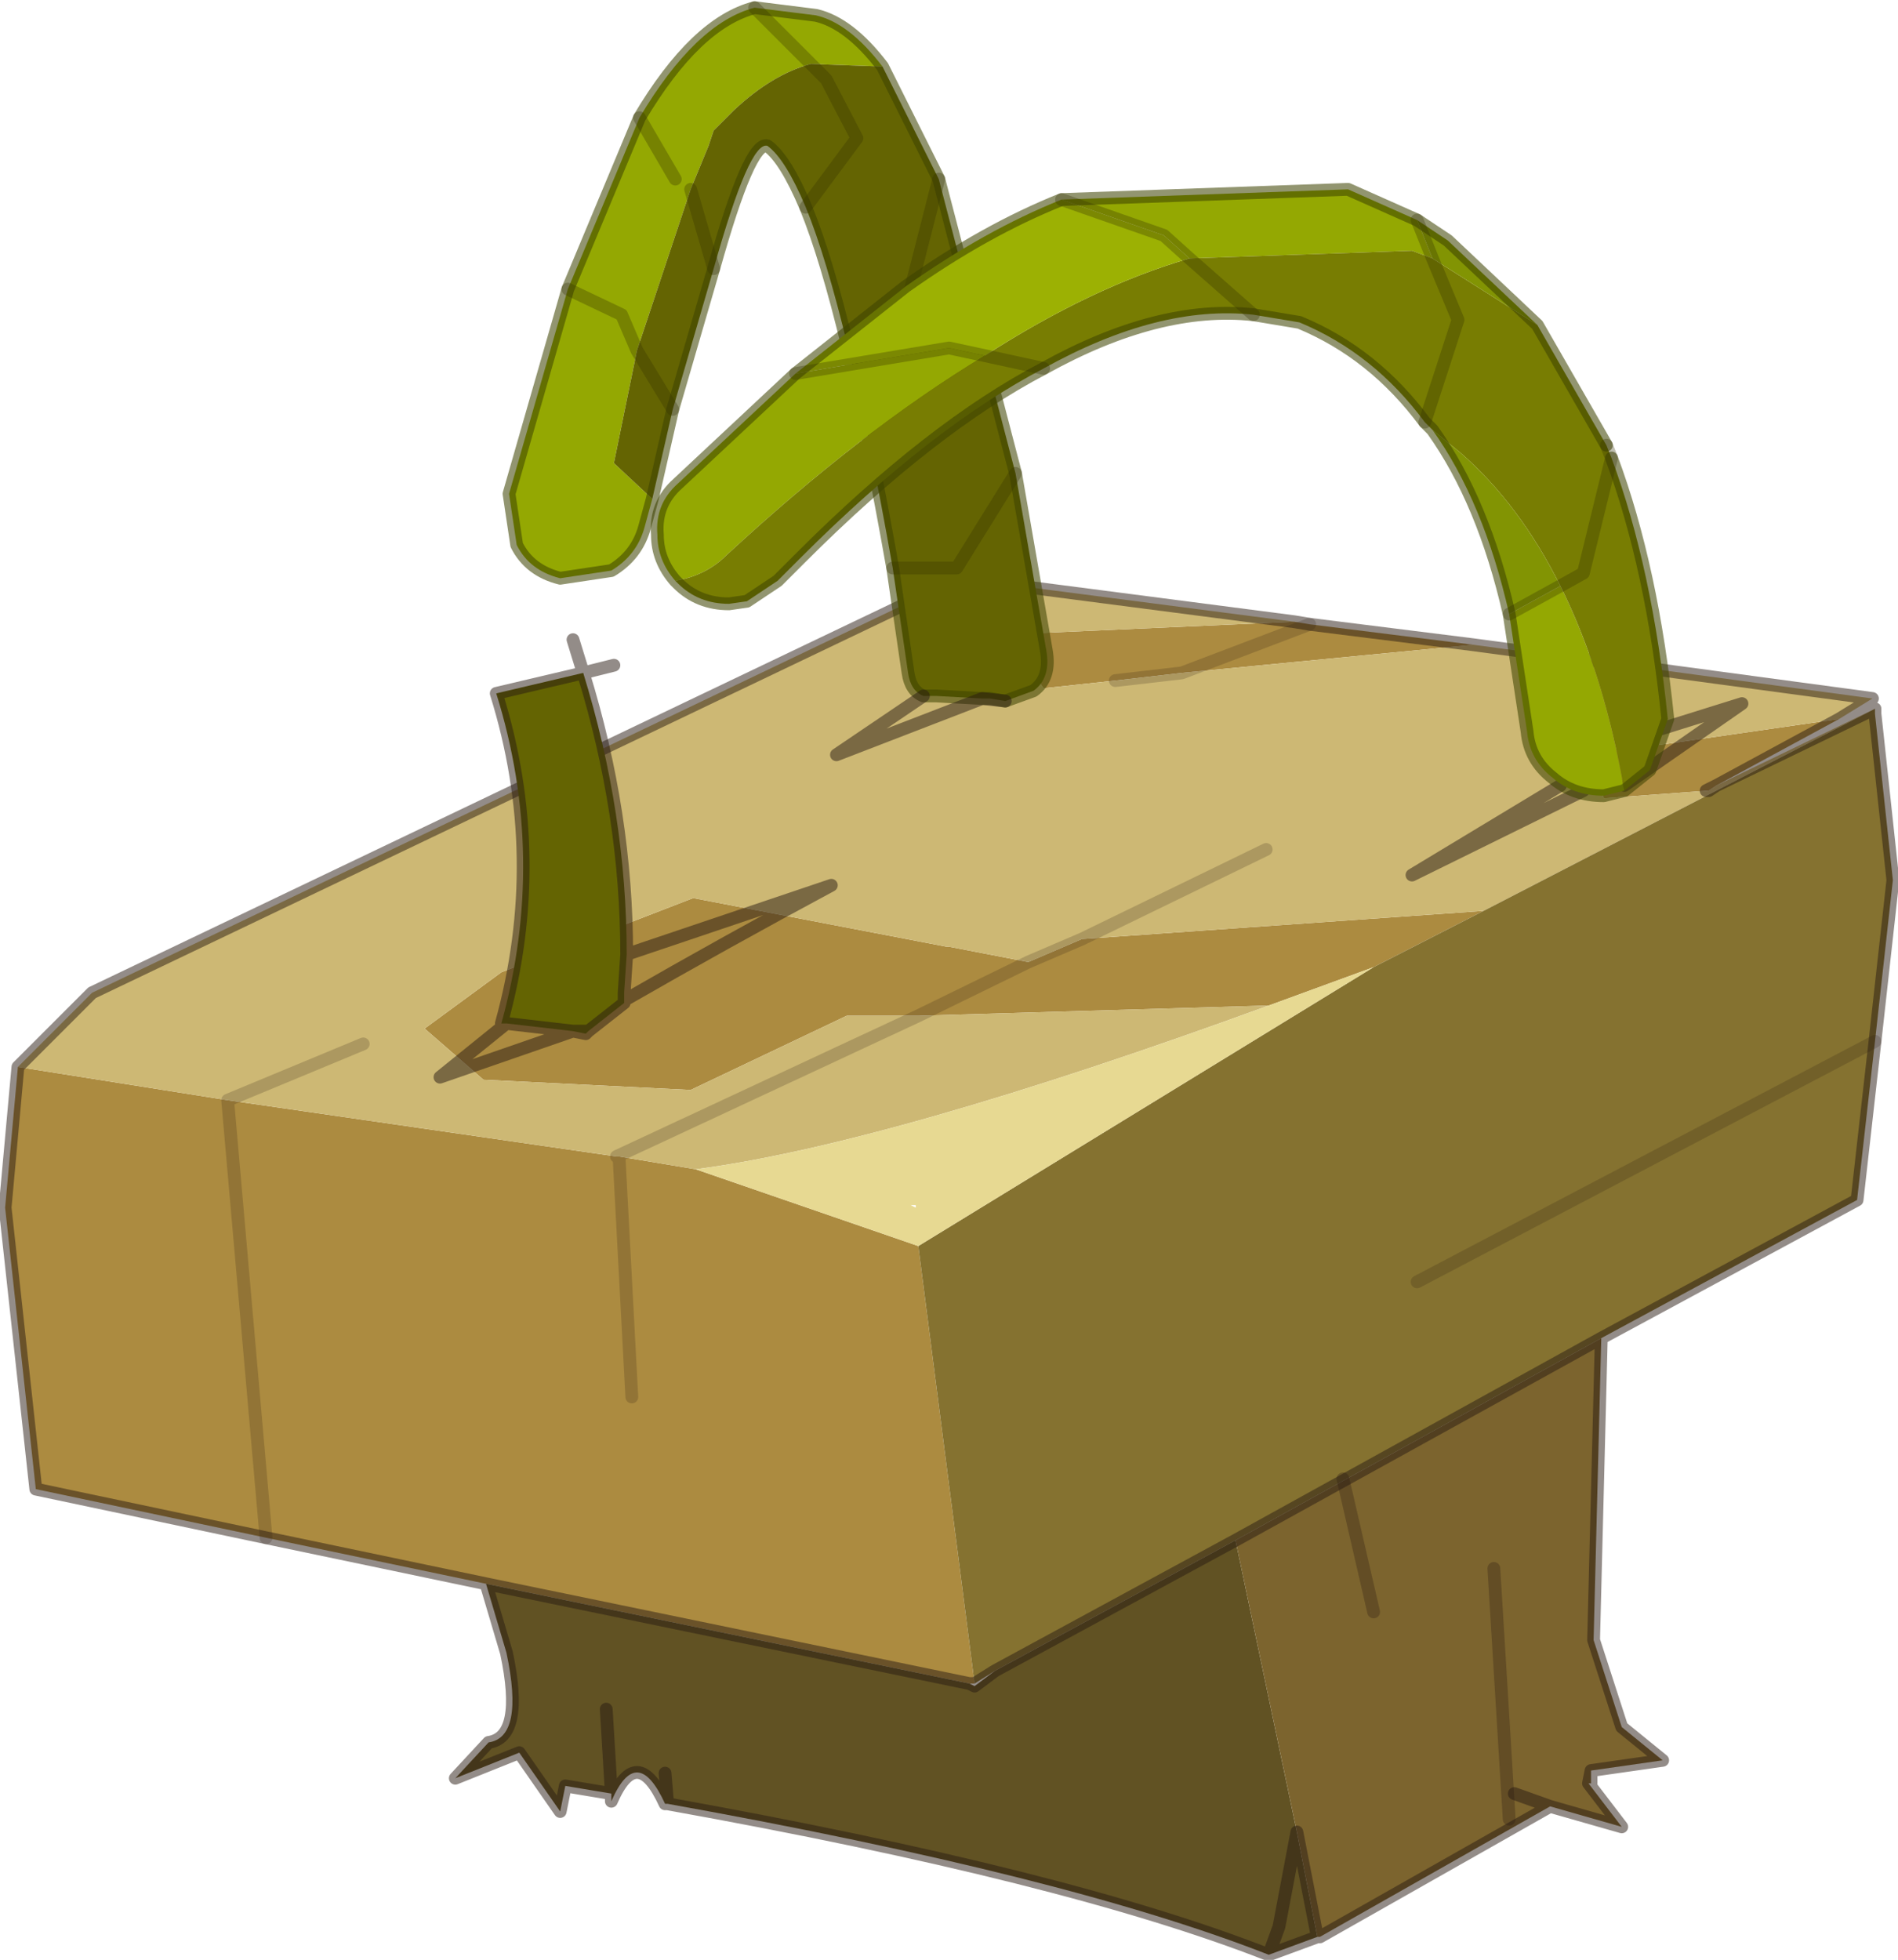 <?xml version="1.0" encoding="UTF-8" standalone="no"?>
<svg xmlns:xlink="http://www.w3.org/1999/xlink" height="38.3px" width="37.1px" xmlns="http://www.w3.org/2000/svg">
  <g transform="matrix(1.0, 0.0, 0.0, 1.0, 18.55, 19.15)">
    <path d="M-13.35 10.9 L-17.85 9.95 -18.45 4.45 -18.2 1.7 -14.1 2.35 -13.35 10.9 -14.1 2.35 -6.5 3.45 -6.45 3.45 -4.95 3.7 -0.6 5.2 0.5 13.75 0.4 13.75 -9.05 11.8 -13.35 10.9 M6.75 -7.0 L7.05 -6.95 10.25 -6.55 4.55 -6.0 3.25 -5.85 1.85 -5.7 1.1 -6.75 6.75 -7.0 M17.4 -5.1 L15.0 -3.8 14.85 -3.7 12.8 -3.55 12.55 -4.4 17.4 -5.1 M10.45 -1.35 L8.3 -0.25 6.25 0.5 -0.6 0.7 1.55 -0.35 -0.6 0.7 -2.0 0.7 -5.05 2.15 -9.1 1.95 -10.25 0.95 -8.75 -0.15 -5.0 -1.6 -0.05 -0.65 0.0 -0.65 1.55 -0.35 2.6 -0.8 10.45 -1.35 M7.05 -6.95 L4.55 -6.0 7.05 -6.95 M-6.2 8.15 L-6.45 3.45 -6.2 8.15" fill="#ac8b40" fill-rule="evenodd" stroke="none"/>
    <path d="M-14.1 2.35 L-18.2 1.7 -16.75 0.25 0.2 -7.85 6.75 -7.0 1.1 -6.75 1.85 -5.7 3.25 -5.85 4.55 -6.0 10.25 -6.55 18.05 -5.5 17.4 -5.1 12.55 -4.4 12.8 -3.55 14.85 -3.7 15.0 -3.8 18.1 -5.3 10.45 -1.35 2.6 -0.8 1.55 -0.35 0.0 -0.65 -0.05 -0.65 -5.0 -1.6 -8.75 -0.15 -10.25 0.95 -9.1 1.95 -5.05 2.15 -2.0 0.7 -0.6 0.7 6.25 0.5 Q-1.15 3.2 -4.95 3.7 L-6.45 3.45 -6.5 3.45 -14.1 2.35 -11.45 1.25 -14.1 2.35 M14.85 -3.7 L14.8 -3.7 15.0 -3.8 14.8 -3.7 14.85 -3.7 M-0.6 0.7 L-6.5 3.45 -0.6 0.7 M6.2 -2.55 L2.6 -0.8 6.2 -2.55" fill="#cdb874" fill-rule="evenodd" stroke="none"/>
    <path d="M18.1 -5.3 L18.1 -5.2 18.45 -1.95 18.1 1.2 17.75 4.3 12.75 7.0 5.6 10.95 0.9 13.5 0.5 13.75 -0.6 5.2 8.3 -0.25 10.45 -1.35 18.1 -5.3 M9.15 5.9 L18.1 1.2 9.15 5.9" fill="#857230" fill-rule="evenodd" stroke="none"/>
    <path d="M6.25 0.5 L8.3 -0.25 -0.6 5.2 -4.95 3.7 Q-1.15 3.2 6.25 0.5 M-0.65 4.45 L-0.65 4.4 -0.75 4.4 -0.65 4.45" fill="#e7d992" fill-rule="evenodd" stroke="none"/>
    <path d="M7.2 18.7 L6.25 19.05 Q2.3 17.5 -5.5 16.1 L-5.55 16.1 Q-6.1 14.9 -6.6 16.05 L-6.6 15.9 -7.5 15.75 -7.6 16.25 -8.4 15.1 -9.65 15.6 -9.0 14.9 Q-8.3 14.8 -8.65 13.15 L-9.05 11.8 0.4 13.75 0.5 13.8 0.9 13.5 5.6 10.95 6.8 16.65 6.45 18.5 6.25 19.05 6.45 18.5 6.8 16.65 7.2 18.7 M-5.55 15.5 L-5.5 16.1 -5.55 15.5 M-6.6 15.9 L-6.7 14.25 -6.6 15.9" fill="#615223" fill-rule="evenodd" stroke="none"/>
    <path d="M12.75 7.0 L12.6 12.9 13.15 14.6 13.95 15.25 12.55 15.45 12.55 15.7 12.5 15.7 13.15 16.55 11.75 16.15 7.25 18.7 7.2 18.7 6.8 16.65 5.6 10.95 12.75 7.0 M12.5 15.7 L12.55 15.45 12.5 15.7 M11.05 15.9 L11.75 16.15 11.05 15.9" fill="#7c642e" fill-rule="evenodd" stroke="none"/>
    <path d="M-18.2 1.7 L-18.45 4.45 -17.85 9.95 -13.35 10.9 -9.05 11.8 -8.65 13.15 Q-8.3 14.8 -9.0 14.9 L-9.65 15.6 -8.4 15.1 -7.6 16.25 -7.5 15.75 -6.6 15.9 -6.6 16.05 Q-6.1 14.9 -5.55 16.1 L-5.5 16.1 -5.55 15.5 M-18.2 1.7 L-16.75 0.25 0.2 -7.85 6.75 -7.0 7.05 -6.95 10.25 -6.55 18.05 -5.5 17.4 -5.1 15.0 -3.8 18.1 -5.3 18.1 -5.2 18.45 -1.95 18.1 1.2 17.75 4.3 12.75 7.0 12.6 12.9 13.15 14.6 13.95 15.25 12.55 15.45 12.55 15.7 12.5 15.7 13.15 16.55 11.75 16.15 7.25 18.7 7.2 18.7 6.25 19.05 Q2.3 17.5 -5.5 16.1 M15.0 -3.8 L14.8 -3.7 14.85 -3.7 15.0 -3.8 M0.5 13.75 L0.9 13.5 5.6 10.95 12.75 7.0 M0.4 13.75 L0.5 13.8 0.9 13.5 M0.5 13.75 L0.4 13.75 -9.05 11.8 M-6.7 14.25 L-6.6 15.9 M6.8 16.65 L6.45 18.5 6.25 19.05 M7.2 18.7 L6.8 16.65 M11.75 16.15 L11.05 15.9 M12.55 15.45 L12.5 15.7" fill="none" stroke="#281a13" stroke-linecap="round" stroke-linejoin="round" stroke-opacity="0.502" stroke-width="0.25"/>
    <path d="M-13.35 10.9 L-14.1 2.35 -11.45 1.25 M2.6 -0.8 L1.55 -0.35 -0.6 0.7 -6.5 3.45 M18.1 1.2 L9.15 5.9 M3.25 -5.85 L4.55 -6.0 7.05 -6.95 M2.6 -0.8 L6.2 -2.55 M-6.45 3.45 L-6.2 8.15" fill="none" stroke="#291a13" stroke-linecap="round" stroke-linejoin="round" stroke-opacity="0.2" stroke-width="0.25"/>
    <path d="M-3.8 -19.0 L-2.6 -18.85 Q-1.95 -18.7 -1.3 -17.85 L-2.7 -17.9 -3.8 -19.0 -2.7 -17.9 Q-3.45 -17.7 -4.2 -17.0 L-4.6 -16.6 -4.7 -16.3 -5.05 -15.45 -6.1 -12.3 -6.55 -10.1 -5.8 -9.4 -5.95 -8.85 Q-6.1 -8.3 -6.6 -8.0 L-7.6 -7.85 Q-8.2 -8.0 -8.45 -8.5 L-8.6 -9.5 -7.45 -13.5 -6.4 -13.0 -6.1 -12.3 -6.4 -13.0 -7.45 -13.5 -6.05 -16.85 Q-4.95 -18.7 -3.8 -19.0 M-5.35 -15.65 L-6.05 -16.85 -5.35 -15.65" fill="#94a802" fill-rule="evenodd" stroke="none"/>
    <path d="M1.1 -5.45 L0.8 -5.5 0.65 -5.5 1.1 -5.45 0.65 -5.5 -0.25 -5.55 -0.5 -5.55 Q-0.75 -5.65 -0.8 -6.0 L-1.1 -8.05 0.15 -8.05 1.3 -9.9 0.15 -8.05 -1.1 -8.05 Q-2.0 -13.15 -2.8 -15.1 -3.2 -16.05 -3.55 -16.3 -3.9 -16.4 -4.6 -13.9 L-5.05 -15.45 -4.7 -16.3 -4.6 -16.6 -4.2 -17.0 Q-3.45 -17.7 -2.7 -17.9 L-1.3 -17.85 -0.2 -15.65 1.3 -9.9 1.9 -6.45 Q2.0 -5.9 1.65 -5.65 L1.1 -5.45 M-5.8 -9.4 L-6.55 -10.1 -6.1 -12.3 -5.05 -15.45 -4.6 -13.9 -5.4 -11.15 -5.8 -9.4 M-2.8 -15.1 L-1.8 -16.45 -2.4 -17.6 -2.7 -17.9 -2.4 -17.6 -1.8 -16.45 -2.8 -15.1 M-0.75 -13.5 L-0.2 -15.65 -0.75 -13.5 M-6.1 -12.3 L-5.4 -11.15 -6.1 -12.3 M-7.35 1.0 L-8.65 0.85 -8.75 0.85 Q-7.85 -2.4 -8.85 -5.6 L-7.15 -6.0 Q-6.3 -3.25 -6.3 -0.5 L-6.35 0.25 -6.35 0.4 -6.35 0.45 -7.05 1.0 -7.35 1.0 -7.05 1.0 -7.1 1.05 -7.35 1.0" fill="#646402" fill-rule="evenodd" stroke="none"/>
    <path d="M0.65 -5.5 L0.8 -5.5 1.1 -5.45 1.65 -5.65 Q2.0 -5.9 1.9 -6.45 L1.3 -9.9 -0.2 -15.65 -1.3 -17.85 Q-1.95 -18.7 -2.6 -18.85 L-3.8 -19.0 Q-4.95 -18.7 -6.05 -16.85 L-7.45 -13.5 -8.6 -9.5 -8.45 -8.5 Q-8.2 -8.0 -7.6 -7.85 L-6.6 -8.0 Q-6.1 -8.3 -5.95 -8.85 L-5.8 -9.4 -5.4 -11.15 -4.6 -13.9 Q-3.9 -16.4 -3.55 -16.3 -3.2 -16.05 -2.8 -15.1 -2.0 -13.15 -1.1 -8.05 L-0.8 -6.0 Q-0.75 -5.65 -0.5 -5.55 L-0.25 -5.55 0.65 -5.5" fill="none" stroke="#3d4201" stroke-linecap="round" stroke-linejoin="round" stroke-opacity="0.561" stroke-width="0.25"/>
    <path d="M1.3 -9.9 L0.15 -8.05 -1.1 -8.05 M-3.8 -19.0 L-2.7 -17.9 -2.4 -17.6 -1.8 -16.45 -2.8 -15.1 M-6.1 -12.3 L-6.4 -13.0 -7.45 -13.5 M-6.05 -16.85 L-5.35 -15.65 M-0.2 -15.65 L-0.75 -13.5 M-4.6 -13.9 L-5.05 -15.45 M-5.4 -11.15 L-6.1 -12.3" fill="none" stroke="#333201" stroke-linecap="round" stroke-linejoin="round" stroke-opacity="0.314" stroke-width="0.25"/>
    <path d="M1.1 -5.45 L0.65 -5.5 -2.2 -4.4 -0.5 -5.55 M13.9 -4.9 L15.5 -5.4 13.2 -3.8 M11.95 -3.8 L9.05 -2.05 12.4 -3.7 M-7.05 1.0 L-6.35 0.45 -6.35 0.4 -6.35 0.25 -6.3 -0.5 Q-6.3 -3.25 -7.15 -6.0 L-8.85 -5.6 Q-7.85 -2.4 -8.75 0.85 L-8.65 0.85 -7.35 1.0 -7.05 1.0 -7.1 1.05 -7.35 1.0 -9.95 1.9 -8.65 0.85 M-7.35 -6.65 L-7.15 -6.0 -6.55 -6.15 M-6.3 -0.5 L-2.3 -1.85 Q-4.35 -0.75 -6.35 0.4" fill="none" stroke="#281a13" stroke-linecap="round" stroke-linejoin="round" stroke-opacity="0.502" stroke-width="0.25"/>
    <path d="M7.7 9.75 L8.3 12.35 M10.95 16.4 L10.65 11.5" fill="none" stroke="#291a13" stroke-linecap="round" stroke-linejoin="round" stroke-opacity="0.302" stroke-width="0.25"/>
    <path d="M9.45 -14.1 L9.05 -14.25 4.7 -14.1 4.2 -14.55 2.2 -15.25 7.8 -15.45 9.15 -14.85 9.45 -14.1 M13.2 -3.7 L12.8 -3.6 Q12.2 -3.6 11.8 -3.95 11.35 -4.3 11.3 -4.85 L10.95 -7.15 11.95 -7.7 Q12.8 -6.0 13.2 -3.7 M-3.0 -11.85 L0.0 -12.35 0.7 -12.2 Q-1.7 -10.75 -4.35 -8.3 -4.75 -7.9 -5.35 -7.8 -5.7 -8.2 -5.7 -8.7 -5.75 -9.3 -5.3 -9.7 L-3.0 -11.85" fill="#94a802" fill-rule="evenodd" stroke="none"/>
    <path d="M4.7 -14.1 L9.05 -14.25 9.45 -14.1 9.95 -12.9 9.3 -10.9 9.95 -12.9 9.45 -14.1 11.5 -12.8 12.85 -10.45 12.95 -10.2 12.4 -7.95 11.95 -7.7 12.4 -7.95 12.95 -10.2 Q13.75 -8.05 14.05 -5.1 L13.7 -4.1 13.2 -3.7 Q12.8 -6.0 11.95 -7.7 11.15 -9.3 10.0 -10.3 L9.45 -10.75 9.3 -10.9 Q8.3 -12.25 6.85 -12.85 L5.95 -13.0 4.7 -14.1 5.95 -13.0 Q4.1 -13.2 1.85 -11.95 -0.35 -10.8 -2.9 -8.25 L-3.35 -7.8 -3.95 -7.4 -4.3 -7.35 Q-4.9 -7.35 -5.3 -7.75 L-5.35 -7.8 Q-4.75 -7.9 -4.35 -8.3 -1.7 -10.75 0.7 -12.2 2.8 -13.55 4.7 -14.1 M0.7 -12.2 L1.85 -11.95 0.7 -12.2" fill="#787d02" fill-rule="evenodd" stroke="none"/>
    <path d="M2.2 -15.25 L4.2 -14.55 4.7 -14.1 Q2.8 -13.55 0.7 -12.2 L0.0 -12.35 -3.0 -11.85 -0.85 -13.55 Q0.7 -14.65 2.2 -15.25" fill="#9cb103" fill-rule="evenodd" stroke="none"/>
    <path d="M9.45 -14.1 L9.15 -14.85 9.75 -14.45 11.5 -12.8 9.45 -14.1 M9.45 -10.75 L10.0 -10.3 Q11.15 -9.3 11.95 -7.7 L10.95 -7.15 Q10.45 -9.35 9.45 -10.75" fill="#829403" fill-rule="evenodd" stroke="none"/>
    <path d="M9.15 -14.85 L7.8 -15.45 2.2 -15.25 Q0.7 -14.65 -0.85 -13.55 L-3.0 -11.85 -5.3 -9.7 Q-5.75 -9.3 -5.7 -8.7 -5.7 -8.2 -5.35 -7.8 L-5.3 -7.75 Q-4.9 -7.35 -4.3 -7.35 L-3.95 -7.4 -3.35 -7.8 -2.9 -8.25 Q-0.35 -10.8 1.85 -11.95 4.1 -13.2 5.95 -13.0 L6.85 -12.85 Q8.3 -12.25 9.3 -10.9 L9.45 -10.75 Q10.45 -9.35 10.95 -7.15 L11.3 -4.85 Q11.35 -4.3 11.8 -3.95 12.2 -3.6 12.8 -3.6 L13.2 -3.7 13.7 -4.1 14.05 -5.1 Q13.75 -8.05 12.95 -10.2 M11.5 -12.8 L9.75 -14.45 9.15 -14.85 M12.85 -10.45 L11.5 -12.8" fill="none" stroke="#3d4201" stroke-linecap="round" stroke-linejoin="round" stroke-opacity="0.561" stroke-width="0.25"/>
    <path d="M9.45 -14.1 L9.15 -14.85 M2.2 -15.25 L4.2 -14.55 4.7 -14.1 5.95 -13.0 M9.3 -10.9 L9.95 -12.9 9.45 -14.1 M11.95 -7.7 L12.4 -7.95 12.95 -10.2 12.85 -10.45 M11.95 -7.7 L10.95 -7.15 M-3.0 -11.85 L0.0 -12.35 0.7 -12.2 1.85 -11.95" fill="none" stroke="#333201" stroke-linecap="round" stroke-linejoin="round" stroke-opacity="0.314" stroke-width="0.25"/>
  </g>
</svg>
